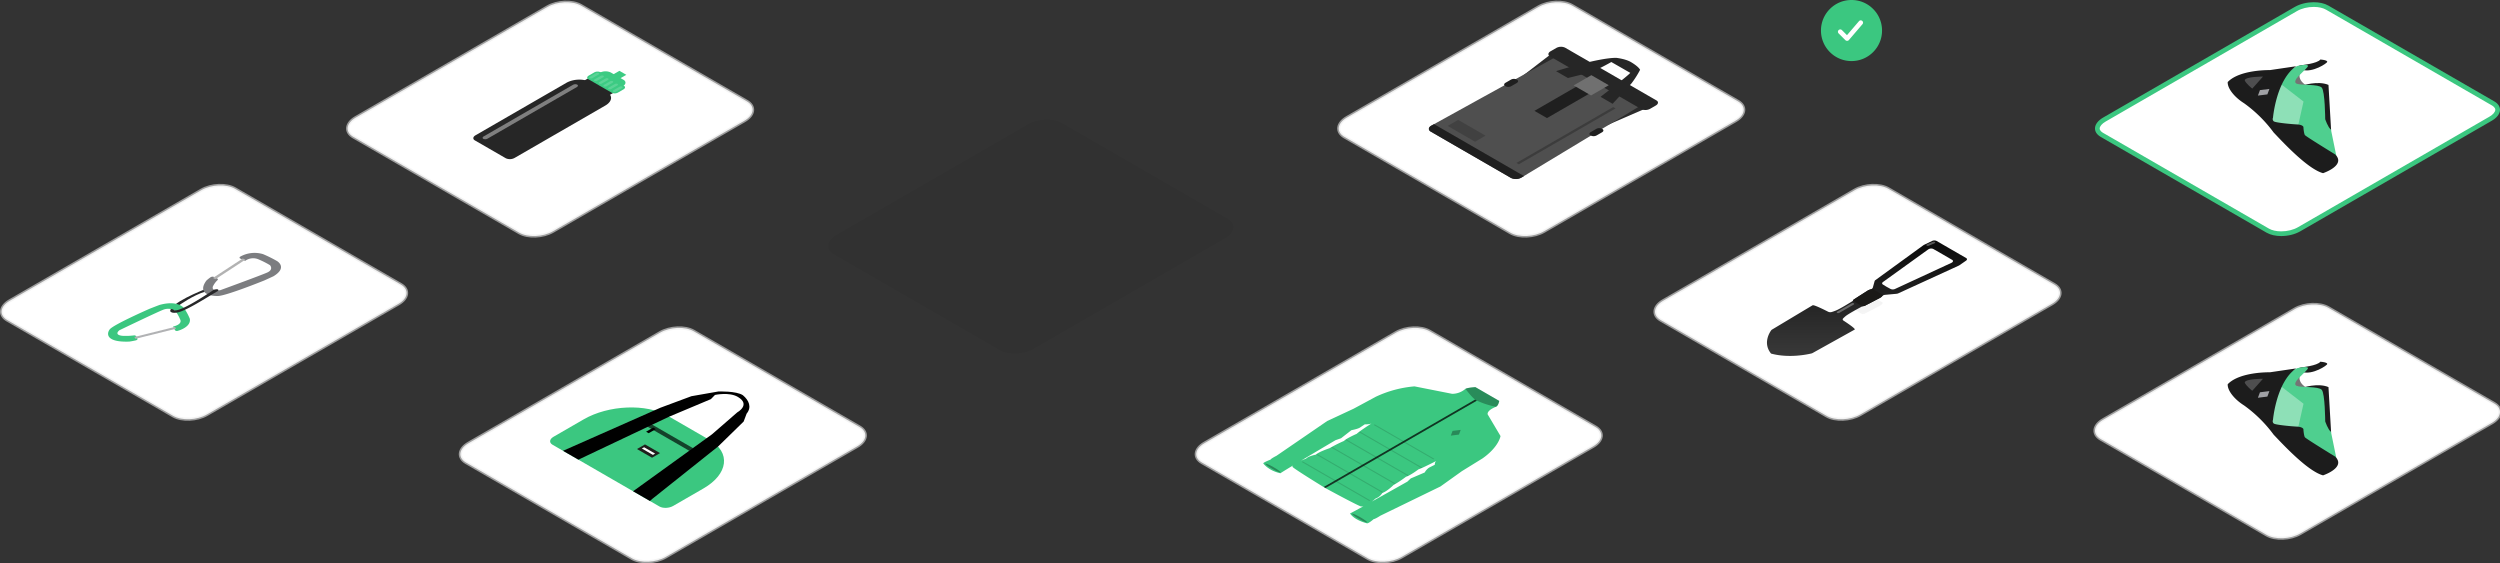<svg xmlns="http://www.w3.org/2000/svg" xmlns:xlink="http://www.w3.org/1999/xlink" width="1596.683" height="359.768" viewBox="0 0 1596.683 359.768">
  <rect x="0" y="0" width="1596.683" height="359.768" fill="#333333" stroke="none"/>
  <defs>
    <linearGradient id="linear-gradient" x1="0.468" y1="1.326" x2="0.468" y2="-0.235" gradientUnits="objectBoundingBox">
      <stop offset="0" stop-color="#494949"/>
      <stop offset="1"/>
    </linearGradient>
    <clipPath id="clip-path">
      <path id="패스_39" data-name="패스 39" d="M47.993,51.063s.176-.544,2.142-2.238,10.818-6.358,10.818-6.358l1.259-.172,9.835-5.123c1.766-.907,1.886-1.87,1.886-1.87l9.412-.867L122.7,16.385l5.767-4L117.763,6.21l-.056-.032L107.009,0l-6.926,3.329L68.823,26.053l-1.5,5.435a7.127,7.127,0,0,0-3.237,1.091l-8.876,5.679-.3.727S46.834,44.1,43.9,45.232a19.489,19.489,0,0,1-3.877,1.239s-9.9-5.2-10.9-4.624S2.877,57.557,2.877,57.557s-6.306,7.761-.312,15.1l-.02.012.04.008c.008.008.008.016.016.024l.02-.012c12.717,3.461,26.161-.18,26.161-.18S54.991,57.94,55.994,57.361,47.993,51.063,47.993,51.063ZM76.4,30.037l-3.553-2.182L104.635,4.968l7.621,4.364.056.032,7.557,4.4L80.228,32.119l-3.777-2.05Z" transform="translate(0.02)" fill="url(#linear-gradient)"/>
    </clipPath>
    <clipPath id="clip-path-3">
      <path id="패스_29" data-name="패스 29" d="M78.259,96.662,27,67.067c-1.751-1.011-1.591-2.73.356-3.8l83.865-46.29a7.217,7.217,0,0,1,6.423-.11l47.572,27.465c1.692.976,1.607,2.622-.191,3.708L84.85,96.457A7.2,7.2,0,0,1,78.259,96.662Z" transform="translate(-25.784 -16.162)"/>
    </clipPath>
    <clipPath id="clip-path-4">
      <path id="패스_84" data-name="패스 84" d="M74.754,83.8l38.413-18.689,13.659-9.76,13.209-8.165c10.5-7.4,11.478-14.272,11.478-14.272l-8.233-13.877c-.409-2.713,5.33-4.812,5.33-4.812,1.568-.641,2.086-3.749,2.086-3.749L143.129,6.1l-.1-.055-7.565-4.376s-5.384.3-6.489,1.2a12.862,12.862,0,0,1-8.342,3.081L96.578,1.19A72.252,72.252,0,0,0,71.865,7.815l-14.136,7.62-16.9,7.879L8.452,45.506s-3.585,1.8-3.79,2.454c0,0-4.7,1.772-4.662,2.426,0,0,3.04,4.539,10.919,6.3,1.063-.722,4.13-2.6,8.042-4.962a1.067,1.067,0,0,0-.314.9c2.113,1.99,20.638,13.318,20.638,13.318L91.194,36.018,39.367,65.993s19.6,10.7,23.051,11.914a4.621,4.621,0,0,0,1.568-.177c-4.076,2.249-7.334,4.021-8.588,4.635,3.04,4.539,10.919,6.3,10.919,6.3,1.118.027,4.185-2.685,4.185-2.685C71.633,85.868,74.754,83.8,74.754,83.8Zm-23.2-47.764a85.774,85.774,0,0,0-9.16,4.621s-7.143,2.385-8.724,4.1c0,0-4.975,1-6.284,2.563,0,0-1.513.545-3.3,1.336,10.074-6.025,22.056-13.1,22.056-13.1l3.517-1.227,6.611-5.153s4.076-.75,5.439-1.663L64.8,25.454s3.381.068,4.471-.7c0,0-8.247,5.3-9.542,6.72C59.719,31.465,53,34.4,51.554,36.032ZM92.025,62.027S79.771,68.951,69.343,74.758a29.664,29.664,0,0,0,2.3-1.908,8.846,8.846,0,0,0,4.43-3.626c2.972-.913,7.1-5.03,7.1-5.03a69.106,69.106,0,0,0,8-5.289c2.835-.832,7.933-4.716,7.933-4.716,2.454-.75,11.641-5.507,11.641-5.507-1.322.627-1.213,2.576-1.213,2.576l-3.558,1.786a8.752,8.752,0,0,0-2.876,3.135L94.165,60Z" transform="translate(0 -1.19)"/>
    </clipPath>
  </defs>
  <g id="Items" transform="translate(18.007 -1503.584)">
    <g id="_7" data-name="7" transform="translate(-57 787)">
      <g id="그룹_6" data-name="그룹 6" transform="translate(322 -112)">
        <path id="패스_13" data-name="패스 13" d="M254.956,63.292,149.057,2.152c-5.512-3.184-15.142-2.783-21.5.892L5.264,73.643C-1.1,77.318-1.79,82.877,3.722,86.061l105.9,61.141c5.512,3.184,15.142,2.783,21.5-.892l122.282-70.6C259.777,72.036,260.468,66.477,254.956,63.292Z" transform="translate(773.999 946.997)" fill="#fff" stroke="rgba(234,234,234,0.58)" stroke-width="2"/>
      </g>
      <g id="그룹_19" data-name="그룹 19" transform="translate(826 -111)">
        <g id="그룹_15" data-name="그룹 15" transform="translate(341.531 985.723)" opacity="0.051">
          <path id="패스_36" data-name="패스 36" d="M122.344,101.3h0a1.634,1.634,0,0,0-1.475.06l-9.032,5.215c-.436.252-.484.635-.108.851h0a1.634,1.634,0,0,0,1.475-.06l9.032-5.215C122.676,101.9,122.724,101.517,122.344,101.3Z" transform="translate(-66.938 -60.725)" opacity="0.31" fill="url(#linear-gradient)"/>
          <path id="패스_37" data-name="패스 37" d="M260.218,3.242h0a1.517,1.517,0,0,0-1.435-.092L255.2,4.661c-.5.208-.659.591-.364.851h0a1.517,1.517,0,0,0,1.435.092l3.581-1.511C260.35,3.882,260.514,3.5,260.218,3.242Z" transform="translate(-152.918 -1.812)" opacity="0.31" fill="url(#linear-gradient)"/>
          <g id="그룹_14" data-name="그룹 14" transform="translate(-0.02)">
            <g id="그룹_13" data-name="그룹 13" transform="translate(0)" clip-path="url(#clip-path)">
              <path id="패스_38" data-name="패스 38" d="M155.99,82.357,146.8,77.05,133.89,84.5l9.192,5.307Z" transform="translate(-80.374 -46.257)" fill="url(#linear-gradient)"/>
            </g>
          </g>
        </g>
        <g id="그룹_16" data-name="그룹 16" transform="translate(341.531 980.723)">
          <path id="패스_35" data-name="패스 35" d="M48.829,52.246a.824.824,0,0,1-.168-1.371,19.385,19.385,0,0,1,1.491-1.395c1.682-1.451,8.409-5.075,10.315-6.091a3.491,3.491,0,0,1,1.139-.356h0a3.548,3.548,0,0,0,1.123-.344l9.34-4.864a4.577,4.577,0,0,0,1.5-1.139,2.851,2.851,0,0,1,1.922-.871l7.238-.663a3.773,3.773,0,0,0,1.163-.3l38.614-17.7a2.437,2.437,0,0,0,.392-.22l4.252-2.945c.763-.528.787-1.251.056-1.671l-9.42-5.439-.056-.032L108.312,1.4a3.409,3.409,0,0,0-2.893.032l-5.1,2.454a2.371,2.371,0,0,0-.384.228L69.263,26.405a1.279,1.279,0,0,0-.52.671l-1.155,4.18a2.033,2.033,0,0,1-1.511,1.111,6.961,6.961,0,0,0-1.97.867l-8.425,5.391a1.484,1.484,0,0,0-.6.647h0a1.516,1.516,0,0,1-.615.659c-1.758,1.1-8.037,4.984-10.547,5.955-1.039.4-1.83.675-2.418.859a3.346,3.346,0,0,1-2.374-.1c-2.478-1.271-9.172-4.62-9.987-4.148-.935.54-22.948,13.736-25.913,15.514a1.759,1.759,0,0,0-.532.468c-1.031,1.427-5.447,8.3-.108,14.835l-.02.012.04.008c.008.008.008.016.016.024l.02-.012c11.322,3.081,23.219.532,25.693-.064a3.169,3.169,0,0,0,.807-.308c3.081-1.714,25.937-14.423,26.872-14.963C56.834,57.542,51.031,53.677,48.829,52.246ZM76.413,30.694l-2.366-1.455c-.683-.42-.655-1.111.06-1.627L103,6.807a3.405,3.405,0,0,1,3.265-.256l6,3.437.056.032,5.951,3.465c.855.5.643,1.379-.444,1.886L81.8,32.056a3.416,3.416,0,0,1-2.817.036l-2.518-1.367Z" transform="translate(-0.017 -0.656)" fill="url(#linear-gradient)"/>
          <path id="패스_36-2" data-name="패스 36" d="M122.344,101.3h0a1.634,1.634,0,0,0-1.475.06l-9.032,5.215c-.436.252-.484.635-.108.851h0a1.634,1.634,0,0,0,1.475-.06l9.032-5.215C122.676,101.9,122.724,101.517,122.344,101.3Z" transform="translate(-66.938 -60.725)" fill="#fff" opacity="0.31"/>
          <path id="패스_37-2" data-name="패스 37" d="M260.218,3.242h0a1.517,1.517,0,0,0-1.435-.092L255.2,4.661c-.5.208-.659.591-.364.851h0a1.517,1.517,0,0,0,1.435.092l3.581-1.511C260.35,3.882,260.514,3.5,260.218,3.242Z" transform="translate(-152.918 -1.812)" fill="#fff" opacity="0.31"/>
          <g id="그룹_14-2" data-name="그룹 14" transform="translate(-0.02)">
            <g id="그룹_13-2" data-name="그룹 13" transform="translate(0)" clip-path="url(#clip-path)">
              <path id="패스_38-2" data-name="패스 38" d="M155.99,82.357,146.8,77.05,133.89,84.5l9.192,5.307Z" transform="translate(-80.374 -46.257)" fill="#1a1917"/>
            </g>
          </g>
        </g>
      </g>
    </g>
    <g id="_6" data-name="6">
      <g id="그룹_9" data-name="그룹 9" transform="translate(63 558)">
        <path id="패스_13-2" data-name="패스 13" d="M254.956,63.292,149.057,2.152c-5.512-3.184-15.142-2.783-21.5.892L5.264,73.643C-1.1,77.318-1.79,82.877,3.722,86.061l105.9,61.141c5.512,3.184,15.142,2.783,21.5-.892l122.282-70.6C259.777,72.036,260.468,66.477,254.956,63.292Z" transform="translate(773.999 946.997)" fill="#fff" stroke="rgba(234,234,234,0.58)" stroke-width="2"/>
      </g>
      <g id="그룹_18" data-name="그룹 18" transform="translate(1 766)">
        <g id="그룹_17" data-name="그룹 17" transform="translate(867.776 767.444)">
          <path id="패스_22" data-name="패스 22" d="M605.745,180.721,578.45,192.549l22.669-14.5Z" transform="translate(-440.252 -141.833)" fill="#2b2b2b"/>
          <path id="패스_23" data-name="패스 23" d="M334.135,18.97,313.65,34.73l25.11-13.089Z" transform="translate(-229.313 -15.11)" fill="#2b2b2b"/>
          <path id="패스_24" data-name="패스 24" d="M78.259,96.662,27,67.067c-1.751-1.011-1.591-2.73.356-3.8l83.865-46.29a7.217,7.217,0,0,1,6.423-.11l47.572,27.465c1.692.976,1.607,2.622-.191,3.708L84.85,96.457A7.2,7.2,0,0,1,78.259,96.662Z" transform="translate(0 -12.873)" fill="#4f4f4f"/>
          <path id="패스_25" data-name="패스 25" d="M365.308,135.558l-8.008-4.623,31.1-17.954,8.008,4.623Z" transform="translate(-264.085 -89.998)" fill="#1f1f1f"/>
          <path id="패스_26" data-name="패스 26" d="M302.243,225.86l-1.5-.869,61.836-35.7,1.5.866Z" transform="translate(-219.029 -150.787)" fill="#1f1f1f" opacity="0.38"/>
          <path id="패스_27" data-name="패스 27" d="M102.316,243.534,84.84,233.443l6.706-3.873,17.476,10.091Z" transform="translate(-47.044 -182.874)" fill="#1f1f1f" opacity="0.29"/>
          <g id="그룹_11" data-name="그룹 11" transform="translate(25.784 3.289)">
            <g id="그룹_10" data-name="그룹 10" clip-path="url(#clip-path-3)">
              <path id="패스_28" data-name="패스 28" d="M59.658,276.017,0,241.573,6.706,237.7l59.658,34.444Z" transform="translate(-5.245 -192.639)" fill="#1f1f1f"/>
            </g>
          </g>
          <path id="패스_30" data-name="패스 30" d="M263.219,105.645l-.4-.23c-.919-.531-.8-1.456.258-2.071l3.429-1.979a3.982,3.982,0,0,1,3.584-.148l.4.23c.919.531.8,1.456-.258,2.071L266.8,105.5A3.982,3.982,0,0,1,263.219,105.645Z" transform="translate(-188.328 -80.343)" fill="#1f1f1f"/>
          <path id="패스_31" data-name="패스 31" d="M531.089,260.3l-.4-.23c-.919-.531-.8-1.456.258-2.071l3.429-1.979a3.983,3.983,0,0,1,3.584-.148l.4.23c.919.531.8,1.456-.258,2.071l-3.429,1.979A3.976,3.976,0,0,1,531.089,260.3Z" transform="translate(-401.713 -203.536)" fill="#1f1f1f"/>
          <path id="패스_32" data-name="패스 32" d="M460.556,39.842,402.168,6.132c-1.442-.832-1.261-2.286.4-3.246L406.189.8a6.255,6.255,0,0,1,5.624-.234L470.2,34.275c1.442.832,1.261,2.286-.4,3.246l-3.616,2.089A6.248,6.248,0,0,1,460.556,39.842Z" transform="translate(-299.051 0)" fill="#262626"/>
          <path id="패스_33" data-name="패스 33" d="M460.5,37.461s-10.091,5.825-15.064,7.066l-12.65,3.149L425.2,43.3s26.536-8.5,38.382-8.508c0,0,6.12.62,9.7,2.858,0,0,4.44,2.557,5.6,4.778a59.991,59.991,0,0,1-5.484,8.657L461.308,64.147,453.6,59.695s17.289-13.2,19.01-15.3Z" transform="translate(-318.173 -27.712)" fill="#262626"/>
          <path id="패스_34" data-name="패스 34" d="M502.829,95.641l-11.12-6.421L480.39,95.755l11.12,6.419Z" transform="translate(-362.138 -71.071)" fill="#707070"/>
        </g>
      </g>
    </g>
    <g id="_5" data-name="5">
      <g id="그룹_4" data-name="그룹 4" transform="translate(-28 766)">
        <path id="패스_13-3" data-name="패스 13" d="M254.956,63.292,149.057,2.152c-5.512-3.184-15.142-2.783-21.5.892L5.264,73.643C-1.1,77.318-1.79,82.877,3.722,86.061l105.9,61.141c5.512,3.184,15.142,2.783,21.5-.892l122.282-70.6C259.777,72.036,260.468,66.477,254.956,63.292Z" transform="translate(773.999 946.997)" fill="#fff" stroke="rgba(234,234,234,0.58)" stroke-width="2"/>
      </g>
      <g id="그룹_40" data-name="그룹 40" transform="translate(788.819 1749.159)">
        <path id="패스_75" data-name="패스 75" d="M74.754,83.8l38.413-18.689,13.659-9.76,13.209-8.165c10.5-7.4,11.478-14.272,11.478-14.272l-8.233-13.877c-.409-2.713,5.33-4.812,5.33-4.812,1.568-.641,2.086-3.749,2.086-3.749L143.129,6.1l-.1-.055-7.565-4.376s-5.384.3-6.489,1.2a12.862,12.862,0,0,1-8.342,3.081L96.578,1.19A72.252,72.252,0,0,0,71.865,7.815l-14.136,7.62-16.9,7.879L8.452,45.506s-3.585,1.8-3.79,2.454c0,0-4.7,1.772-4.662,2.426,0,0,3.04,4.539,10.919,6.3,1.063-.722,4.13-2.6,8.042-4.962a1.067,1.067,0,0,0-.314.9c2.113,1.99,20.638,13.318,20.638,13.318L91.194,36.018,39.367,65.993s19.6,10.7,23.051,11.914a4.621,4.621,0,0,0,1.568-.177c-4.076,2.249-7.334,4.021-8.588,4.635,3.04,4.539,10.919,6.3,10.919,6.3,1.118.027,4.185-2.685,4.185-2.685C71.633,85.868,74.754,83.8,74.754,83.8Zm-23.2-47.764a85.774,85.774,0,0,0-9.16,4.621s-7.143,2.385-8.724,4.1c0,0-4.975,1-6.284,2.563,0,0-1.513.545-3.3,1.336,10.074-6.025,22.056-13.1,22.056-13.1l3.517-1.227,6.611-5.153s4.076-.75,5.439-1.663L64.8,25.454s3.381.068,4.471-.7c0,0-8.247,5.3-9.542,6.72C59.719,31.465,53,34.4,51.554,36.032ZM92.025,62.027S79.771,68.951,69.343,74.758a29.664,29.664,0,0,0,2.3-1.908,8.846,8.846,0,0,0,4.43-3.626c2.972-.913,7.1-5.03,7.1-5.03a69.106,69.106,0,0,0,8-5.289c2.835-.832,7.933-4.716,7.933-4.716,2.454-.75,11.641-5.507,11.641-5.507-1.322.627-1.213,2.576-1.213,2.576l-3.558,1.786a8.752,8.752,0,0,0-2.876,3.135L94.165,60Z" transform="translate(0)" fill="#3bc780"/>
        <ellipse id="타원_5" data-name="타원 5" cx="0.668" cy="5.507" rx="0.668" ry="5.507" transform="matrix(0.493, -0.87, 0.87, 0.493, 1.026, 51.19)" fill="#298959"/>
        <ellipse id="타원_6" data-name="타원 6" cx="0.668" cy="5.507" rx="0.668" ry="5.507" transform="matrix(0.493, -0.87, 0.87, 0.493, 56.37, 83.133)" fill="#298959"/>
        <path id="패스_76" data-name="패스 76" d="M29.509,63.837,28.35,63.17,124.969,7.39l1.159.668Z" transform="translate(10.295 2.251)" opacity="0.736"/>
        <path id="패스_77" data-name="패스 77" d="M94.185,21.58l-5.207.641L87.86,25.233l5.194-.654Z" transform="translate(31.905 7.404)" fill="#298959"/>
        <g id="그룹_37" data-name="그룹 37" transform="translate(0 1.19)">
          <g id="그룹_36" data-name="그룹 36" opacity="0.45" clip-path="url(#clip-path-4)">
            <g id="그룹_30" data-name="그룹 30" transform="translate(24.645 47.971)" opacity="0.3">
              <path id="패스_78" data-name="패스 78" d="M60.91,61.5,18.176,36.829c-.15-.082-.123-.245.068-.354a.7.7,0,0,1,.613-.041L61.592,61.107c.15.082.123.245-.068.354A.7.7,0,0,1,60.91,61.5Z" transform="translate(-18.079 -36.381)"/>
            </g>
            <g id="그룹_31" data-name="그룹 31" transform="translate(33.342 42.954)" opacity="0.3">
              <path id="패스_79" data-name="패스 79" d="M67.29,57.822,24.556,33.149c-.15-.082-.123-.245.068-.354a.7.7,0,0,1,.613-.041L67.971,57.427c.15.082.123.245-.068.354A.7.7,0,0,1,67.29,57.822Z" transform="translate(-24.459 -32.701)"/>
            </g>
            <g id="그룹_32" data-name="그룹 32" transform="translate(42.025 37.924)" opacity="0.3">
              <path id="패스_80" data-name="패스 80" d="M73.66,54.132,30.926,29.459c-.15-.082-.123-.245.068-.354a.7.7,0,0,1,.613-.041L74.341,53.737c.15.082.123.245-.068.354A.623.623,0,0,1,73.66,54.132Z" transform="translate(-30.829 -29.011)"/>
            </g>
            <g id="그룹_33" data-name="그룹 33" transform="translate(50.722 32.908)" opacity="0.3">
              <path id="패스_81" data-name="패스 81" d="M80.04,50.452,37.306,25.779c-.15-.082-.123-.245.068-.354a.7.7,0,0,1,.613-.041L80.721,50.057c.15.082.123.245-.068.354A.661.661,0,0,1,80.04,50.452Z" transform="translate(-37.209 -25.331)"/>
            </g>
            <g id="그룹_34" data-name="그룹 34" transform="translate(59.405 27.892)" opacity="0.3">
              <path id="패스_82" data-name="패스 82" d="M86.41,46.772,43.676,22.1c-.15-.082-.123-.245.068-.354a.7.7,0,0,1,.613-.041L87.091,46.39c.15.082.123.245-.068.354A.657.657,0,0,1,86.41,46.772Z" transform="translate(-43.579 -21.651)"/>
            </g>
            <g id="그룹_35" data-name="그룹 35" transform="translate(70.626 24.349)" opacity="0.3">
              <path id="패스_83" data-name="패스 83" d="M89.623,41.255,51.891,19.472c-.136-.082-.1-.232.1-.327a.723.723,0,0,1,.573-.055L90.291,40.873c.136.082.1.232-.1.327A.628.628,0,0,1,89.623,41.255Z" transform="translate(-51.811 -19.052)"/>
            </g>
          </g>
        </g>
        <g id="그룹_39" data-name="그룹 39" transform="translate(0 1.19)">
          <g id="그룹_38" data-name="그룹 38" clip-path="url(#clip-path-4)">
            <path id="패스_85" data-name="패스 85" d="M93.54,1.009s6.025,8.56,8.765,9.651a54.665,54.665,0,0,0,17.775,4.8C129.036,16.18,115.786,0,115.786,0Z" transform="translate(33.968 -1.622)" opacity="0.3"/>
          </g>
        </g>
      </g>
    </g>
    <g id="_4_Selected_" data-name="4 (Selected)">
      <g id="그룹_44" data-name="그룹 44" transform="translate(-263 626)">
        <path id="패스_12" data-name="패스 12" d="M254.956,63.292,149.057,2.152c-5.512-3.184-15.142-2.783-21.5.892L5.264,73.643C-1.1,77.318-1.79,82.877,3.722,86.061l105.9,61.141c5.512,3.184,15.142,2.783,21.5-.892l122.282-70.6C259.777,72.036,260.468,66.477,254.956,63.292Z" transform="translate(773.999 953.997)" opacity="0.046"/>
      </g>
      <g id="그룹_210" data-name="그룹 210" transform="translate(12.5)">
        <g id="패스_13-4" data-name="패스 13" transform="translate(1307.499 1504.997)" fill="#fff">
          <path d="M 118.96 147.851 C 115.596 147.851 112.546 147.16 110.372 145.904 L 4.472 84.762 C 3.117 83.979 1.501 82.633 1.501 80.666 C 1.501 78.685 3.146 76.599 6.014 74.942 L 128.302 4.343 C 131.427 2.538 135.588 1.503 139.719 1.503 C 143.082 1.503 146.132 2.194 148.306 3.45 L 254.206 64.591 C 255.561 65.374 257.177 66.721 257.177 68.687 C 257.176 70.668 255.529 72.755 252.658 74.412 L 130.376 145.011 C 127.251 146.816 123.09 147.851 118.96 147.851 Z" stroke="none"/>
          <path d="M 139.719 3.003 C 135.844 3.003 131.956 3.964 129.052 5.642 L 6.765 76.241 C 4.443 77.582 3.001 79.277 3.001 80.667 C 3.001 81.983 4.393 82.984 5.222 83.463 L 111.122 144.605 C 113.072 145.731 115.855 146.351 118.96 146.351 C 122.834 146.351 126.722 145.389 129.626 143.712 L 251.909 73.112 C 254.233 71.772 255.676 70.076 255.677 68.686 C 255.677 67.37 254.285 66.369 253.456 65.89 L 147.556 4.749 C 145.606 3.623 142.823 3.003 139.719 3.003 M 139.719 0.003 C 143.219 0.003 146.56 0.709 149.057 2.152 L 254.956 63.292 C 260.468 66.477 259.777 72.036 253.408 75.711 L 131.126 146.31 C 127.645 148.321 123.187 149.351 118.96 149.351 C 115.46 149.351 112.118 148.645 109.622 147.202 L 3.722 86.061 C -1.79 82.877 -1.098 77.318 5.264 73.643 L 127.552 3.044 C 131.033 1.033 135.491 0.003 139.719 0.003 Z" stroke="none" fill="#3bc780"/>
        </g>
        <g id="그룹_23" data-name="그룹 23" transform="translate(1392.263 1541.586)">
          <path id="패스_53" data-name="패스 53" d="M62.79,21.439s10.059-3.305,16.768-.417L81.249,50.1,64.541,43.453Z" transform="translate(-15.191 -4.8)" fill="#1c1c1c"/>
          <path id="패스_54" data-name="패스 54" d="M61.026,3.677S71.623,2.57,73.42,0c2.35.235,4.207.561,4.4,1.418s-9.377,7.148-15.858,5.2S61.026,3.677,61.026,3.677Z" transform="translate(-14.23)" fill="#1c1c1c"/>
          <path id="패스_55" data-name="패스 55" d="M59.539,9.99s-4.207,5.147,5.132,10.037S52.61,16.722,52.61,16.722Z" transform="translate(-12.728 -2.417)" fill="#757575"/>
          <path id="패스_56" data-name="패스 56" d="M53,5.257s8.43-1.971,6.656.569-10.7,8.945-6.974,10.719c2.721,1.183,13.925.136,16.033,2.509s2.214,20.164,2.214,20.164S72.738,44.6,74.6,45.866L78.4,64.446,35.76,41.75,36.912,15.3C36.9,15.294,51.944,5.477,53,5.257Z" transform="translate(-8.651 -1.096)" fill="#4fcf8f"/>
          <path id="패스_57" data-name="패스 57" d="M41.286,19.84c-.061-.038,15.275,11.81,15.275,11.81L52.217,51.019,33.66,44.545Z" transform="translate(-8.143 -4.8)" fill="#fff" opacity="0.36"/>
          <path id="패스_58" data-name="패스 58" d="M43.718,5.67,26.934,8.141S7.718,7.7.016,15.76c-.273,3.669,3.768,9.354,10.507,13.592A84.543,84.543,0,0,1,29.337,47.977c5.435,5.685,21.756,23.447,31.588,25.994,5.17-1.88,13.554-6.421,7.641-12.03C58.962,56.05,49.9,50.35,49.335,49.675s-.97-4.154-.955-5.064c-.068-.963-1.933-1.69-4.063-1.766S30.482,41.806,29.39,40.829a1.92,1.92,0,0,1-.47-2.236S31.005,14.312,43.718,5.67Z" transform="translate(0 -1.372)" fill="#1c1c1c"/>
          <path id="패스_59" data-name="패스 59" d="M26.009,14.39s-11.2-.053-11.689,2.335c.591,1.963,4.829,5.337,4.829,5.337Z" transform="translate(-3.464 -3.482)" fill="#a0a1a5" opacity="0.38"/>
          <path id="패스_60" data-name="패스 60" d="M32.8,24.78l-6.042.758L25.45,29.033l6.049-.758Z" transform="translate(-6.157 -5.995)" fill="#a0a1a5"/>
        </g>
      </g>
      <g id="그룹_24" data-name="그룹 24" transform="translate(462 708)">
        <circle id="타원_4" data-name="타원 4" cx="12" cy="12" r="12" transform="translate(691 803)" fill="#fff"/>
        <path id="빼기_1" data-name="빼기 1" d="M-3355.5-1445a19.372,19.372,0,0,1-13.789-5.712A19.373,19.373,0,0,1-3375-1464.5a19.373,19.373,0,0,1,5.711-13.789A19.373,19.373,0,0,1-3355.5-1484a19.371,19.371,0,0,1,13.789,5.711A19.374,19.374,0,0,1-3336-1464.5a19.374,19.374,0,0,1-5.711,13.789A19.37,19.37,0,0,1-3355.5-1445Zm-7.172-20.212a1.489,1.489,0,0,0-.375.048,1.492,1.492,0,0,0-1.072,1.071,1.491,1.491,0,0,0,.416,1.456l4.3,4.293a1.564,1.564,0,0,0,1.078.429,1.567,1.567,0,0,0,1.079-.429l8.684-10.135a1.467,1.467,0,0,0,.431-1.046,1.47,1.47,0,0,0-.435-1.045,1.468,1.468,0,0,0-1.042-.431,1.472,1.472,0,0,0-1.049.435l-7.73,9.021-3.2-3.2A1.494,1.494,0,0,0-3362.672-1465.21Z" transform="translate(4058 2279.584)" fill="#3bc780"/>
      </g>
      <g id="그룹_211" data-name="그룹 211" transform="translate(12.5 193)">
        <g id="패스_13-5" data-name="패스 13" transform="translate(1307.499 1504.997)" fill="#fff">
          <path xmlns="http://www.w3.org/2000/svg" id="패스_13" data-name="패스 13" d="M254.956,63.292,149.057,2.152c-5.512-3.184-15.142-2.783-21.5.892L5.264,73.643C-1.1,77.318-1.79,82.877,3.722,86.061l105.9,61.141c5.512,3.184,15.142,2.783,21.5-.892l122.282-70.6C259.777,72.036,260.468,66.477,254.956,63.292Z" transform="" fill="#fff" stroke="rgba(234,234,234,0.58)" stroke-width="2"/>
          
        </g>
        <g id="그룹_23-2" data-name="그룹 23" transform="translate(1392.263 1541.586)">
          <path id="패스_53-2" data-name="패스 53" d="M62.79,21.439s10.059-3.305,16.768-.417L81.249,50.1,64.541,43.453Z" transform="translate(-15.191 -4.8)" fill="#1c1c1c"/>
          <path id="패스_54-2" data-name="패스 54" d="M61.026,3.677S71.623,2.57,73.42,0c2.35.235,4.207.561,4.4,1.418s-9.377,7.148-15.858,5.2S61.026,3.677,61.026,3.677Z" transform="translate(-14.23)" fill="#1c1c1c"/>
          <path id="패스_55-2" data-name="패스 55" d="M59.539,9.99s-4.207,5.147,5.132,10.037S52.61,16.722,52.61,16.722Z" transform="translate(-12.728 -2.417)" fill="#757575"/>
          <path id="패스_56-2" data-name="패스 56" d="M53,5.257s8.43-1.971,6.656.569-10.7,8.945-6.974,10.719c2.721,1.183,13.925.136,16.033,2.509s2.214,20.164,2.214,20.164S72.738,44.6,74.6,45.866L78.4,64.446,35.76,41.75,36.912,15.3C36.9,15.294,51.944,5.477,53,5.257Z" transform="translate(-8.651 -1.096)" fill="#4fcf8f"/>
          <path id="패스_57-2" data-name="패스 57" d="M41.286,19.84c-.061-.038,15.275,11.81,15.275,11.81L52.217,51.019,33.66,44.545Z" transform="translate(-8.143 -4.8)" fill="#fff" opacity="0.36"/>
          <path id="패스_58-2" data-name="패스 58" d="M43.718,5.67,26.934,8.141S7.718,7.7.016,15.76c-.273,3.669,3.768,9.354,10.507,13.592A84.543,84.543,0,0,1,29.337,47.977c5.435,5.685,21.756,23.447,31.588,25.994,5.17-1.88,13.554-6.421,7.641-12.03C58.962,56.05,49.9,50.35,49.335,49.675s-.97-4.154-.955-5.064c-.068-.963-1.933-1.69-4.063-1.766S30.482,41.806,29.39,40.829a1.92,1.92,0,0,1-.47-2.236S31.005,14.312,43.718,5.67Z" transform="translate(0 -1.372)" fill="#1c1c1c"/>
          <path id="패스_59-2" data-name="패스 59" d="M26.009,14.39s-11.2-.053-11.689,2.335c.591,1.963,4.829,5.337,4.829,5.337Z" transform="translate(-3.464 -3.482)" fill="#a0a1a5" opacity="0.38"/>
          <path id="패스_60-2" data-name="패스 60" d="M32.8,24.78l-6.042.758L25.45,29.033l6.049-.758Z" transform="translate(-6.157 -5.995)" fill="#a0a1a5"/>
        </g>
      </g>
    </g>
    <g id="_3" data-name="3">
      <g id="그룹_3" data-name="그룹 3" transform="translate(-28 756)">
        <path id="패스_20" data-name="패스 20" d="M254.956,63.292,149.057,2.152c-5.512-3.184-15.142-2.783-21.5.892L5.264,73.643C-1.1,77.318-1.79,82.877,3.722,86.061l105.9,61.141c5.512,3.184,15.142,2.783,21.5-.892l122.282-70.6C259.777,72.036,260.468,66.477,254.956,63.292Z" transform="translate(303.999 956.997)" fill="#fff" stroke="rgba(234,234,234,0.58)" stroke-width="2"/>
      </g>
      <g id="그룹_27" data-name="그룹 27" transform="translate(333.338 1753.597)">
        <path id="패스_67" data-name="패스 67" d="M101.787,26.985,75.173,11.621c-13.764-7.952-37.815-6.956-53.7,2.221L2.139,25.009c-2.58,1.486-2.874,3.755-.62,5.045L69.85,69.519c2.237,1.29,6.156,1.127,8.735-.359L97.933,57.991C113.837,48.815,115.551,34.937,101.787,26.985Z" transform="translate(0 3.958)" fill="#3bc780"/>
        <path id="패스_68" data-name="패스 68" d="M68.971,29.143,40.691,12.816a2.746,2.746,0,0,0-2.465.1h0c-.735.425-.816,1.061-.18,1.421l28.28,16.328a2.746,2.746,0,0,0,2.465-.1h0C69.526,30.139,69.608,29.5,68.971,29.143Z" transform="translate(23.803 7.956)" opacity="0.67"/>
        <path id="패스_69" data-name="패스 69" d="M43.761,15.093,42.1,14.13,37.54,16.759l1.665.963Z" transform="translate(23.754 8.944)"/>
        <path id="패스_70" data-name="패스 70" d="M48.72,26.261,39.1,20.71,33.96,23.665l9.633,5.551Z" transform="translate(21.489 13.107)" fill="#201f1d"/>
        <path id="패스_71" data-name="패스 71" d="M44.348,25.886,37.311,21.82l-1.421.816L42.944,26.7Z" transform="translate(22.71 13.81)" fill="#fff"/>
        <g id="그룹_26" data-name="그룹 26" transform="translate(8.245 -0.004)">
          <path id="패스_72" data-name="패스 72" d="M72.875,11.455,14.863,38.918,5.05,33.252,63.634,7.34a34.914,34.914,0,0,1,7.674,3.2Z" transform="translate(-5.05 4.651)" fill="#acaeb5" opacity="0.28"/>
          <path id="패스_73" data-name="패스 73" d="M43.226,58.374,32.45,52.154,79.392,18.29l2.531,1.469a22.62,22.62,0,0,1,4.931,3.755l-.016.016L44.647,57.1Z" transform="translate(12.288 11.58)" fill="#acaeb5" opacity="0.28"/>
          <path id="패스_74" data-name="패스 74" d="M60.564,69.95,49.788,63.729,96.73,29.866l3.429-2.465L116.29,13.391s8.882-4.9.441-9.895C111.213.215,102.1,2.223,102.1,2.223L99.489,4.9,72.875,16.085,14.863,43.565,5.05,37.9,63.634,11.987l3.625-1.6L87.015,3.039,104.241.019S115.719-.406,119.915,2.4c3.87,3.217,5.813,7.674,2.4,11.756l-1.91,5.062-16.23,15.854-.016.016L61.985,68.677Z" transform="translate(-5.05 0.004)"/>
        </g>
      </g>
    </g>
    <g id="_2" data-name="2">
      <g id="그룹_8" data-name="그룹 8" transform="translate(-570 558)">
        <path id="패스_13-6" data-name="패스 13" d="M254.956,63.292,149.057,2.152c-5.512-3.184-15.142-2.783-21.5.892L5.264,73.643C-1.1,77.318-1.79,82.877,3.722,86.061l105.9,61.141c5.512,3.184,15.142,2.783,21.5-.892l122.282-70.6C259.777,72.036,260.468,66.477,254.956,63.292Z" transform="translate(773.999 946.997)" fill="#fff" stroke="rgba(234,234,234,0.58)" stroke-width="2"/>
      </g>
      <g id="그룹_42" data-name="그룹 42" transform="translate(284.298 1548.819)">
        <path id="패스_87" data-name="패스 87" d="M85.4,12.345,74.177,5.864c-3.8-2.19-10.45-1.921-14.843.615L1.371,39.955c-1.665.96-1.844,2.408-.4,3.24L20.761,54.619a6.22,6.22,0,0,0,5.609-.231L84.332,20.925C88.725,18.376,89.2,14.547,85.4,12.345Z" transform="translate(0 1.23)" fill="#262626"/>
        <path id="패스_88" data-name="패스 88" d="M75.633,12.675,59.561,3.39,51.8,7.872l16.085,9.285Z" transform="translate(14.539 0.951)" fill="#262626"/>
        <path id="패스_89" data-name="패스 89" d="M80.252,9.45,65.23.767a4.433,4.433,0,0,0-3.983.166L57.763,2.944c-1.178.679-1.306,1.7-.282,2.292l15.035,8.683a4.433,4.433,0,0,0,3.983-.166l3.483-2.011C81.148,11.063,81.276,10.039,80.252,9.45Z" transform="translate(15.939 0.104)" fill="#3ccb83"/>
        <path id="패스_90" data-name="패스 90" d="M78.648,5.669,70.5.969a8.047,8.047,0,0,0-7.236.295h0c-2.139,1.242-2.369,3.112-.525,4.175l8.145,4.7a8.047,8.047,0,0,0,7.236-.295h0C80.275,8.614,80.505,6.745,78.648,5.669Z" transform="translate(17.261 0.068)" fill="#3ccb83"/>
        <path id="패스_91" data-name="패스 91" d="M5.09,41.565h0c-.679-.4-.589-1.076.192-1.537l57.1-32.977a2.988,2.988,0,0,1,2.651-.115h0c.679.4.589,1.076-.192,1.537L7.754,41.45A3.017,3.017,0,0,1,5.09,41.565Z" transform="translate(1.302 1.874)" fill="#fff" opacity="0.414"/>
        <g id="그룹_41" data-name="그룹 41" transform="translate(74.066 1.251)" opacity="0.16">
          <path id="패스_92" data-name="패스 92" d="M63.81,1.147h0a1.871,1.871,0,0,0-1.7.077L58.252,3.44c-.5.295-.563.73-.128.986h0a1.871,1.871,0,0,0,1.7-.077l3.855-2.228C64.194,1.839,64.245,1.4,63.81,1.147Z" transform="translate(-57.833 -0.977)" fill="#fff"/>
          <path id="패스_93" data-name="패스 93" d="M66.16,2.5h0a1.871,1.871,0,0,0-1.7.077L60.6,4.8c-.5.295-.563.73-.128.986h0a1.871,1.871,0,0,0,1.7-.077l3.855-2.228C66.544,3.2,66.6,2.753,66.16,2.5Z" transform="translate(-57.174 -0.598)" fill="#fff"/>
          <path id="패스_94" data-name="패스 94" d="M68.51,3.857h0a1.871,1.871,0,0,0-1.7.077L62.952,6.163c-.5.295-.563.73-.128.986h0a1.871,1.871,0,0,0,1.7-.077l3.855-2.228C68.881,4.549,68.945,4.113,68.51,3.857Z" transform="translate(-56.514 -0.216)" fill="#fff"/>
          <path id="패스_95" data-name="패스 95" d="M70.85,5.206h0a1.912,1.912,0,0,0-1.7.077L65.292,7.511c-.5.295-.563.73-.128.986h0a1.871,1.871,0,0,0,1.7-.077l3.855-2.228C71.234,5.9,71.285,5.462,70.85,5.206Z" transform="translate(-55.858 0.164)" fill="#fff"/>
          <path id="패스_96" data-name="패스 96" d="M73.2,6.567h0a1.871,1.871,0,0,0-1.7.077L67.642,8.873c-.5.295-.563.73-.128.986h0a1.871,1.871,0,0,0,1.7-.077l3.855-2.228C73.584,7.259,73.635,6.823,73.2,6.567Z" transform="translate(-55.198 0.544)" fill="#fff"/>
          <path id="패스_97" data-name="패스 97" d="M75.55,7.917h0a1.871,1.871,0,0,0-1.7.077l-3.855,2.228c-.5.295-.563.73-.128.986h0a1.871,1.871,0,0,0,1.7-.077L75.422,8.9C75.921,8.609,75.985,8.173,75.55,7.917Z" transform="translate(-54.538 0.923)" fill="#fff"/>
        </g>
        <path id="패스_98" data-name="패스 98" d="M78.861,2.549,74.443,0,67.13,4.226l4.418,2.549Z" transform="translate(18.842)" fill="#3ccb83"/>
      </g>
    </g>
    <g id="_1" data-name="1">
      <path id="패스_13-7" data-name="패스 13" d="M254.956,63.292,149.057,2.152c-5.512-3.184-15.142-2.783-21.5.892L5.264,73.643C-1.1,77.318-1.79,82.877,3.722,86.061l105.9,61.141c5.512,3.184,15.142,2.783,21.5-.892l122.282-70.6C259.777,72.036,260.468,66.477,254.956,63.292Z" transform="translate(-17.001 1621.997)" fill="#fff" stroke="rgba(234,234,234,0.58)" stroke-width="2"/>
      <path id="패스_61" data-name="패스 61" d="M149.493,75.13s-23.4,9.1-21.433,14.22c1.054.515,5.688-4.409,5.688-4.409s8.585-6.162,16.481-8.551C152.767,75.167,149.493,75.13,149.493,75.13Z" transform="translate(-37.024 1613.368)" fill="#272729"/>
      <path id="패스_62" data-name="패스 62" d="M16.393,123.8a41.79,41.79,0,0,1-7.147.249c-.072,0-.143-.009-.212-.016-4.936-.6-2.588-2.875-1.918-3.44a1.528,1.528,0,0,1,.334-.212c2.152-1.035,23.422-11.254,27.663-12.938a8.631,8.631,0,0,1,7.674.527.821.821,0,0,1,.225.2,26.552,26.552,0,0,1,2.919,5.148c2.014,3.571-4.394,4.784-4.394,4.784l-.022.006,1.2,2.314a1.662,1.662,0,0,0,1.74.455h0c.062-.012.122-.028.181-.044.929-.265,8.5-2.588,7.578-7.643a.89.89,0,0,0-.022-.087,35.729,35.729,0,0,0-3.6-6.642s-3.711-5.4-15.57-2.18c-.078.022-.156.047-.231.075-2.959,1.116-5.76,2.217-6.112,2.354l-.072.028c-1,.437-23.488,10.313-25.6,13.263-2.158,3.006-1.921,8.226,12.349,7.743.062,0,.125-.006.187-.012.851-.087,2.379-.38,4.116-.755.826-.178,1.325-.7,1.095-1.151l-.8-1.537A1.58,1.58,0,0,0,16.393,123.8Z" transform="translate(51.015 1594.015)" fill="#3bc780"/>
      <path id="패스_63" data-name="패스 63" d="M54.532,159.219l-.642-1.2,25.951-6.455.642,1.2Z" transform="translate(13.936 1560.772)" fill="#b1b2b4"/>
      <path id="패스_64" data-name="패스 64" d="M203.873,17.43a13.8,13.8,0,0,0-2.922,3.985.639.639,0,0,0-.05.128c-.833,3.025,3.49,2.495,4.593,2.314a2.25,2.25,0,0,0,.443-.115c2.348-.858,25.577-9.352,29.669-11.17,3.783-1.684,2.323-4.017,1.912-4.562a.734.734,0,0,0-.225-.2,57.3,57.3,0,0,0-6.861-3.493,8.725,8.725,0,0,0-8.9.8l-.016.009L218.4,3.628c-.558-.268-.592-.773-.081-1.154h0a1.365,1.365,0,0,1,.131-.087,18.766,18.766,0,0,1,14.413-1.6c.044.012.084.028.125.044a79.776,79.776,0,0,1,8.906,4.413s6.967,4.032-2.186,9.648c-.059.037-.128.072-.2.106-2.763,1.291-5.445,2.495-5.778,2.648-.025.012-.044.019-.072.031-1.026.415-24.158,9.72-29.428,9.879-5.379.162-13.3-1.827-7.494-9.786a1.215,1.215,0,0,1,.084-.1,23.116,23.116,0,0,1,2.619-2.077,2.368,2.368,0,0,1,2.155-.215l2.074,1A.6.6,0,0,1,203.873,17.43Z" transform="translate(-82.966 1665.074)" fill="#7c7d80"/>
      <path id="패스_65" data-name="패스 65" d="M214.61,23.915l1.618.8,19.116-12.5-1.618-.792Z" transform="translate(-96.665 1657.21)" fill="#b2b2b2"/>
      <path id="패스_66" data-name="패스 66" d="M155.488,74.891S133.805,89.778,130.095,87.9a14.3,14.3,0,0,0-1.974-.664s-1.952,2.95,3.567,2.28,19.9-10.1,26.569-13.952C158.974,73.862,155.488,74.891,155.488,74.891Z" transform="translate(-36.916 1613.744)" fill="#272729"/>
    </g>
  </g>
</svg>